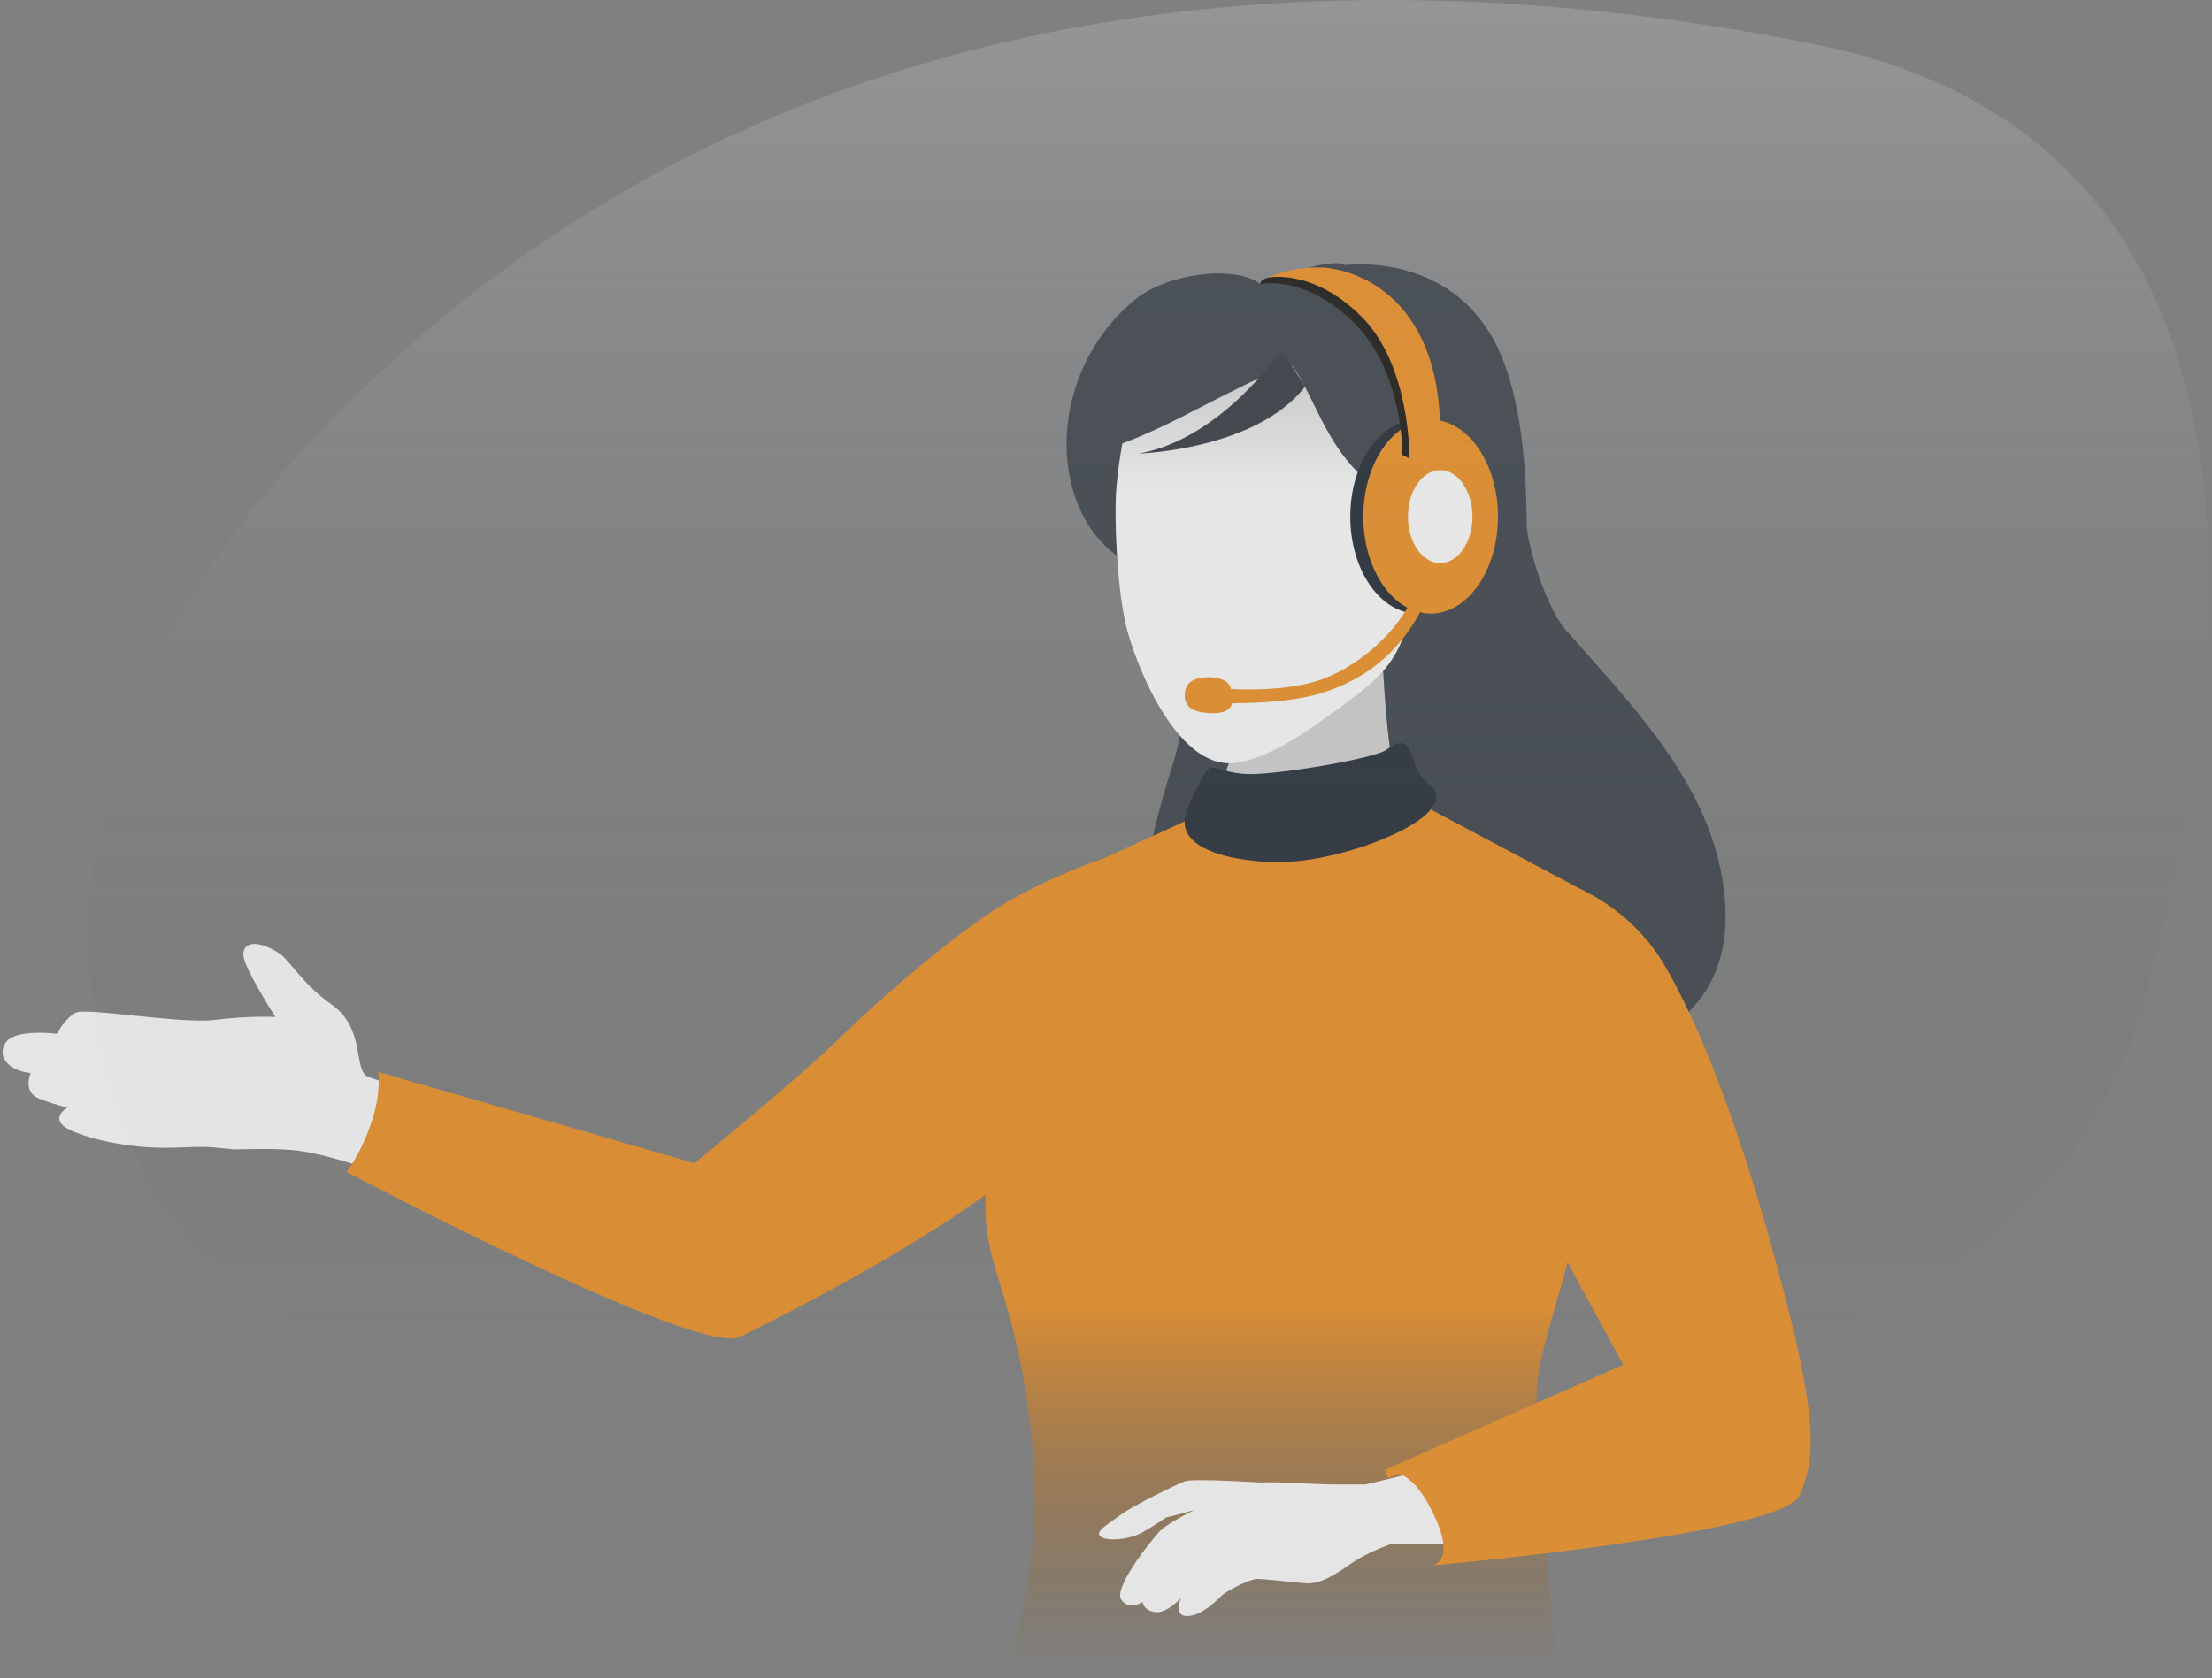 <svg width="647" height="491" viewBox="0 0 647 491" fill="none" xmlns="http://www.w3.org/2000/svg">
<rect x="0" y="0" width="647" height="491" fill="#808080" stroke="none"/>
<path opacity="0.4" d="M237.516 403.453C141.674 404.349 88.527 405.693 45.958 351.361C9.469 280.225 21.257 200.926 95.903 123.894C227.255 -11.657 403.524 -12.736 531.259 13.045C639.494 34.89 669.863 134.679 627.902 290.394C585.941 446.109 357.319 402.333 237.516 403.453Z" fill="url(#paint0_linear_7754_15554)"/>
<g opacity="0.8">
<path d="M126.987 321.457C123.696 320.141 108.969 315.698 107.46 314.957C103.292 312.818 106.994 300.806 96.874 293.813C88.948 288.328 84.561 280.813 81.708 278.948C74.77 274.451 70.656 275.904 71.232 279.881C71.808 283.885 80.556 297.543 80.556 297.543C80.556 297.543 72.603 297.131 62.895 298.393C53.186 299.654 25.487 294.773 22.278 296.254C19.069 297.734 16.656 302.452 16.656 302.452C16.656 302.452 5.083 300.998 1.984 304.646C-1.088 308.293 1.654 313.175 8.949 313.943C8.949 313.943 6.536 319.51 11.445 321.43C16.354 323.322 19.673 324.063 19.673 324.063C19.673 324.063 15.477 326.476 18.329 329.218C21.209 331.988 36.155 336.349 50.992 335.773C62.044 335.334 60.755 335.609 67.968 336.239C70.108 336.431 81.132 335.663 88.4 336.843C99.727 338.708 108.996 342.876 115.715 344.055C119.884 336.568 124.464 329.164 126.987 321.43V321.457Z" fill="#FEFEFE"/>
<path d="M333.632 267.87C333.413 264.497 332.892 248.151 332.892 248.151C332.892 248.151 316.437 251.772 295.978 263.098C281.058 271.353 256.074 293.375 245.159 304.126C234.244 314.877 203.144 340.327 203.144 340.327L110.611 313.615C110.611 313.615 111.626 319.237 108.801 327.849C105.565 337.777 101.342 342.878 101.342 342.878C101.342 342.878 204.405 397.262 216.5 391.118C228.594 385.003 284.377 357.907 311.445 330.262C338.514 302.618 333.66 267.87 333.66 267.87H333.632Z" fill="#F09123"/>
<path d="M365.78 276.783C391.285 278.044 402.804 280.622 417.038 252.703C433.41 220.561 386.376 106.583 386.376 106.583L393.397 77.567C389.037 74.797 368.632 83.079 368.632 83.079C361.036 77.347 341.207 80.062 331.992 87.659C303.278 111.355 307.063 156.167 333.199 166.013C336.024 167.082 352.506 193.877 343.154 223.249C328.372 269.625 333.281 283.749 365.78 276.783Z" fill="#3C434A"/>
<path d="M402.739 304.81C435.896 316.494 517.266 319.812 503.087 253.663C497.191 226.1 475.498 204.325 457.918 184.25C452.104 177.585 446.564 159.074 446.537 153.15C446.454 132.745 444.178 111.683 436.06 97.97C421.662 73.644 393.387 77.566 393.387 77.566L361.327 97.587C361.327 97.587 359.215 132.389 365.825 176.571C369.308 199.91 357.981 289.041 402.739 304.81Z" fill="#3C434A"/>
<path d="M321.179 323.788C315.996 298.256 314.734 282.733 311.58 256.953C317.476 252.867 345.231 243.844 350.88 238.304C366.238 223.33 363.139 185.621 363.139 185.621L403.701 166.012C403.701 166.012 403.728 223.44 410.365 233.313C420.403 248.26 438.394 251.139 438.394 251.139C438.394 251.139 446.1 286.024 420.019 326.174C402.522 353.106 359.026 369.341 332.286 377.103C328.748 359.304 324.826 341.615 321.179 323.788Z" fill="#D4D3D4"/>
<path d="M335.033 102.989C332.976 112.643 328.122 124.161 326.559 142.454C325.791 151.614 326.751 171.004 329.109 181.974C331.468 192.944 343.809 225.113 361.032 223.248C370.192 222.261 381.518 214.472 386.784 210.688C401.484 200.184 407.079 195.988 410.808 185.374C414.538 174.761 414.648 146.129 411.741 125.505C408.834 104.854 396.191 96.051 381.244 92.568C366.297 89.085 335.005 102.989 335.005 102.989H335.033Z" fill="url(#paint1_linear_7754_15554)"/>
<path d="M386.785 104.936C376.638 105.402 362.898 113.273 344.715 122.433C326.532 131.593 318.223 132.69 318.223 132.69L329.11 103.427C329.11 103.427 348.555 85.628 365.119 87.877C381.684 90.126 386.785 104.963 386.785 104.963V104.936Z" fill="#3C434A"/>
<path d="M374.876 102.332C374.876 102.332 357.461 128.304 333.162 132.692C333.162 132.692 367.389 131.622 381.759 113.083L374.876 102.332Z" fill="#343B42"/>
<path d="M406.939 145.307C414.618 149.284 417.717 155.043 425.67 158.334C429.784 138.643 430.744 114.481 398.245 92.678C377.1 78.5 365.746 100.111 365.746 100.111C385.053 100.549 381.735 132.308 406.911 145.307H406.939Z" fill="#3C434A"/>
<path d="M289.751 365.996C290.602 369.698 291.726 373.236 292.905 377.021C293.975 380.394 296.032 387.168 297.951 396.218C302.833 419.064 307.002 456.526 292.905 491H456.222C452.903 467.962 450.023 425.673 449.475 409.245C449.009 396.054 458.882 373.84 461.816 353.655C468.481 307.965 461.816 259.861 461.816 259.861L411.93 233.341C411.93 233.341 400.22 248.123 372.74 248.123C352.445 248.123 350.909 238.332 350.909 238.332L308.592 257.612C308.592 257.612 306.535 287.176 298.061 310.131C287.119 339.723 286.927 353.655 289.779 366.023L289.751 365.996Z" fill="url(#paint2_linear_7754_15554)"/>
<path d="M346.536 241.267C346.152 237.317 350.047 230.653 352.241 226.484C354.435 222.316 356.821 226.484 365.789 226.484C374.757 226.484 401.853 221.987 405.555 219.354C409.257 216.721 411.561 215.679 413.783 223.331C416.004 230.982 423.518 229.858 418.445 236.796C413.371 243.735 387.838 253.443 370.039 252.154C352.241 250.865 346.948 245.709 346.536 241.267Z" fill="#242D37"/>
<path d="M379.76 441.169L369.119 433.764C369.119 433.764 348.962 432.475 346.576 433.38C344.217 434.257 331.272 440.565 327.707 443.253C324.142 445.913 320.302 447.997 321.783 449.478C323.264 450.959 330.066 450.658 334.207 448.299C338.348 445.941 341.063 443.993 341.063 443.993C341.063 443.993 346.576 442.622 348.989 441.882C351.594 441.086 370.874 443.856 370.874 443.856L379.76 441.196V441.169Z" fill="#FEFEFE"/>
<path d="M407.686 451.509C407.686 451.509 400.583 453.594 394.385 458.009C388.159 462.452 384.649 463.494 381.66 463.22C377.93 462.891 369.73 461.958 367.673 461.958C365.616 461.958 358.76 465.441 357.279 466.895C355.798 468.376 351.355 472.819 347.214 472.819C343.073 472.819 345.431 467.498 345.431 467.498C345.431 467.498 341.29 472.243 337.752 471.639C334.214 471.036 334.214 468.678 334.214 468.678C334.214 468.678 330.375 471.338 327.989 468.074C325.63 464.811 335.695 451.866 339.233 447.999C342.771 444.159 364.958 434.04 369.099 433.738C373.24 433.436 384.896 434.314 390.518 434.314H399.404L407.686 451.482V451.509Z" fill="#FEFEFE"/>
<path d="M457.677 412.755C457.677 412.755 434.42 423.78 425.178 427.208C415.936 430.636 399.371 434.311 399.371 434.311L405.542 451.863C405.542 451.863 444.019 451.616 460.337 450.327C473.912 449.258 478.41 446.625 478.41 446.625C478.41 446.625 485.02 434.201 476.052 422.299C471.143 415.799 457.649 412.728 457.649 412.728L457.677 412.755Z" fill="#FEFEFE"/>
<path d="M461.823 259.861C465.498 261.699 478.278 267.678 486.972 282.569C497.558 300.697 507.952 328.726 516.564 358.948C532.443 414.703 531.264 426.057 526.354 437.494C521.445 448.93 418.464 458.062 418.464 458.062C418.464 458.062 427.405 457.514 417.751 440.017C411.251 428.224 405.547 431.241 405.547 431.241L476.633 399.894C476.633 399.894 458.56 369.26 445.176 343.974C420.96 298.229 461.823 259.834 461.823 259.834V259.861Z" fill="#F09123"/>
<path d="M405.547 431.241L476.633 399.922" stroke="#F09123" stroke-width="2.588" stroke-miterlimit="10"/>
<path d="M432.064 318.029L476.603 399.921C476.603 399.921 489.52 398.632 498.241 414.73" stroke="#F09123" stroke-width="2.588" stroke-miterlimit="10"/>
<path d="M414.644 179.534C425.52 179.534 434.336 166.825 434.336 151.149C434.336 135.472 425.52 122.764 414.644 122.764C403.769 122.764 394.953 135.472 394.953 151.149C394.953 166.825 403.769 179.534 414.644 179.534Z" fill="#212932"/>
<path d="M417.04 175.802C412.24 186.114 403.848 197.304 386.79 202.706C379.742 204.928 370.033 205.75 360.379 205.75C360.379 205.75 360.16 208.795 354.456 208.658C347.846 208.52 346.502 206.162 346.53 203.255C346.585 198.894 350.479 198.291 352.947 198.154C356.266 197.962 359.803 199.196 360.023 201.582C360.023 201.582 373.873 202.542 384.431 199.498C395.95 196.152 409.114 185.374 413.831 173.334L417.04 175.83V175.802Z" fill="#F09123"/>
<path d="M418.455 179.534C429.33 179.534 438.146 166.825 438.146 151.149C438.146 135.472 429.33 122.764 418.455 122.764C407.58 122.764 398.764 135.472 398.764 151.149C398.764 166.825 407.58 179.534 418.455 179.534Z" fill="#F09123"/>
<path d="M411.816 151.149C411.816 158.663 416.04 164.752 421.251 164.752C426.461 164.752 430.685 158.663 430.685 151.149C430.685 143.634 426.461 137.546 421.251 137.546C416.04 137.546 411.816 143.634 411.816 151.149Z" fill="white"/>
<path d="M419.091 130.525L412.262 134.172L410.205 133.075C410.205 133.075 410.562 108.941 396.163 94.543C381.765 80.145 368.629 83.107 368.629 83.107C368.629 83.107 368.354 81.982 370.74 81.269C373.702 80.391 379.818 79.925 384.727 80.145C393.613 80.556 421.203 85.246 419.091 130.552V130.525Z" fill="#181711"/>
<path d="M421.148 131.622L412.262 134.173C412.262 134.173 412.673 107.077 398.275 92.678C383.877 78.28 370.74 81.242 370.74 81.242C370.74 81.242 377.953 77.841 386.839 78.28C395.724 78.692 423.259 86.316 421.148 131.649V131.622Z" fill="#F09123"/>
</g>
<defs>
<linearGradient id="paint0_linear_7754_15554" x1="343.902" y1="-2.106" x2="343.902" y2="405.894" gradientUnits="userSpaceOnUse">
<stop stop-color="#E5EDF3" stop-opacity="0.5"/>
<stop offset="1" stop-color="#1F232A" stop-opacity="0"/>
</linearGradient>
<linearGradient id="paint1_linear_7754_15554" x1="370.302" y1="91.8" x2="370.039" y2="223.326" gradientUnits="userSpaceOnUse">
<stop stop-color="#C6C6C6"/>
<stop offset="0.395" stop-color="white"/>
</linearGradient>
<linearGradient id="paint2_linear_7754_15554" x1="376.641" y1="382.309" x2="376.641" y2="491.072" gradientUnits="userSpaceOnUse">
<stop stop-color="#F09123"/>
<stop offset="0.977" stop-color="#8A5314" stop-opacity="0"/>
</linearGradient>
</defs>
</svg>
